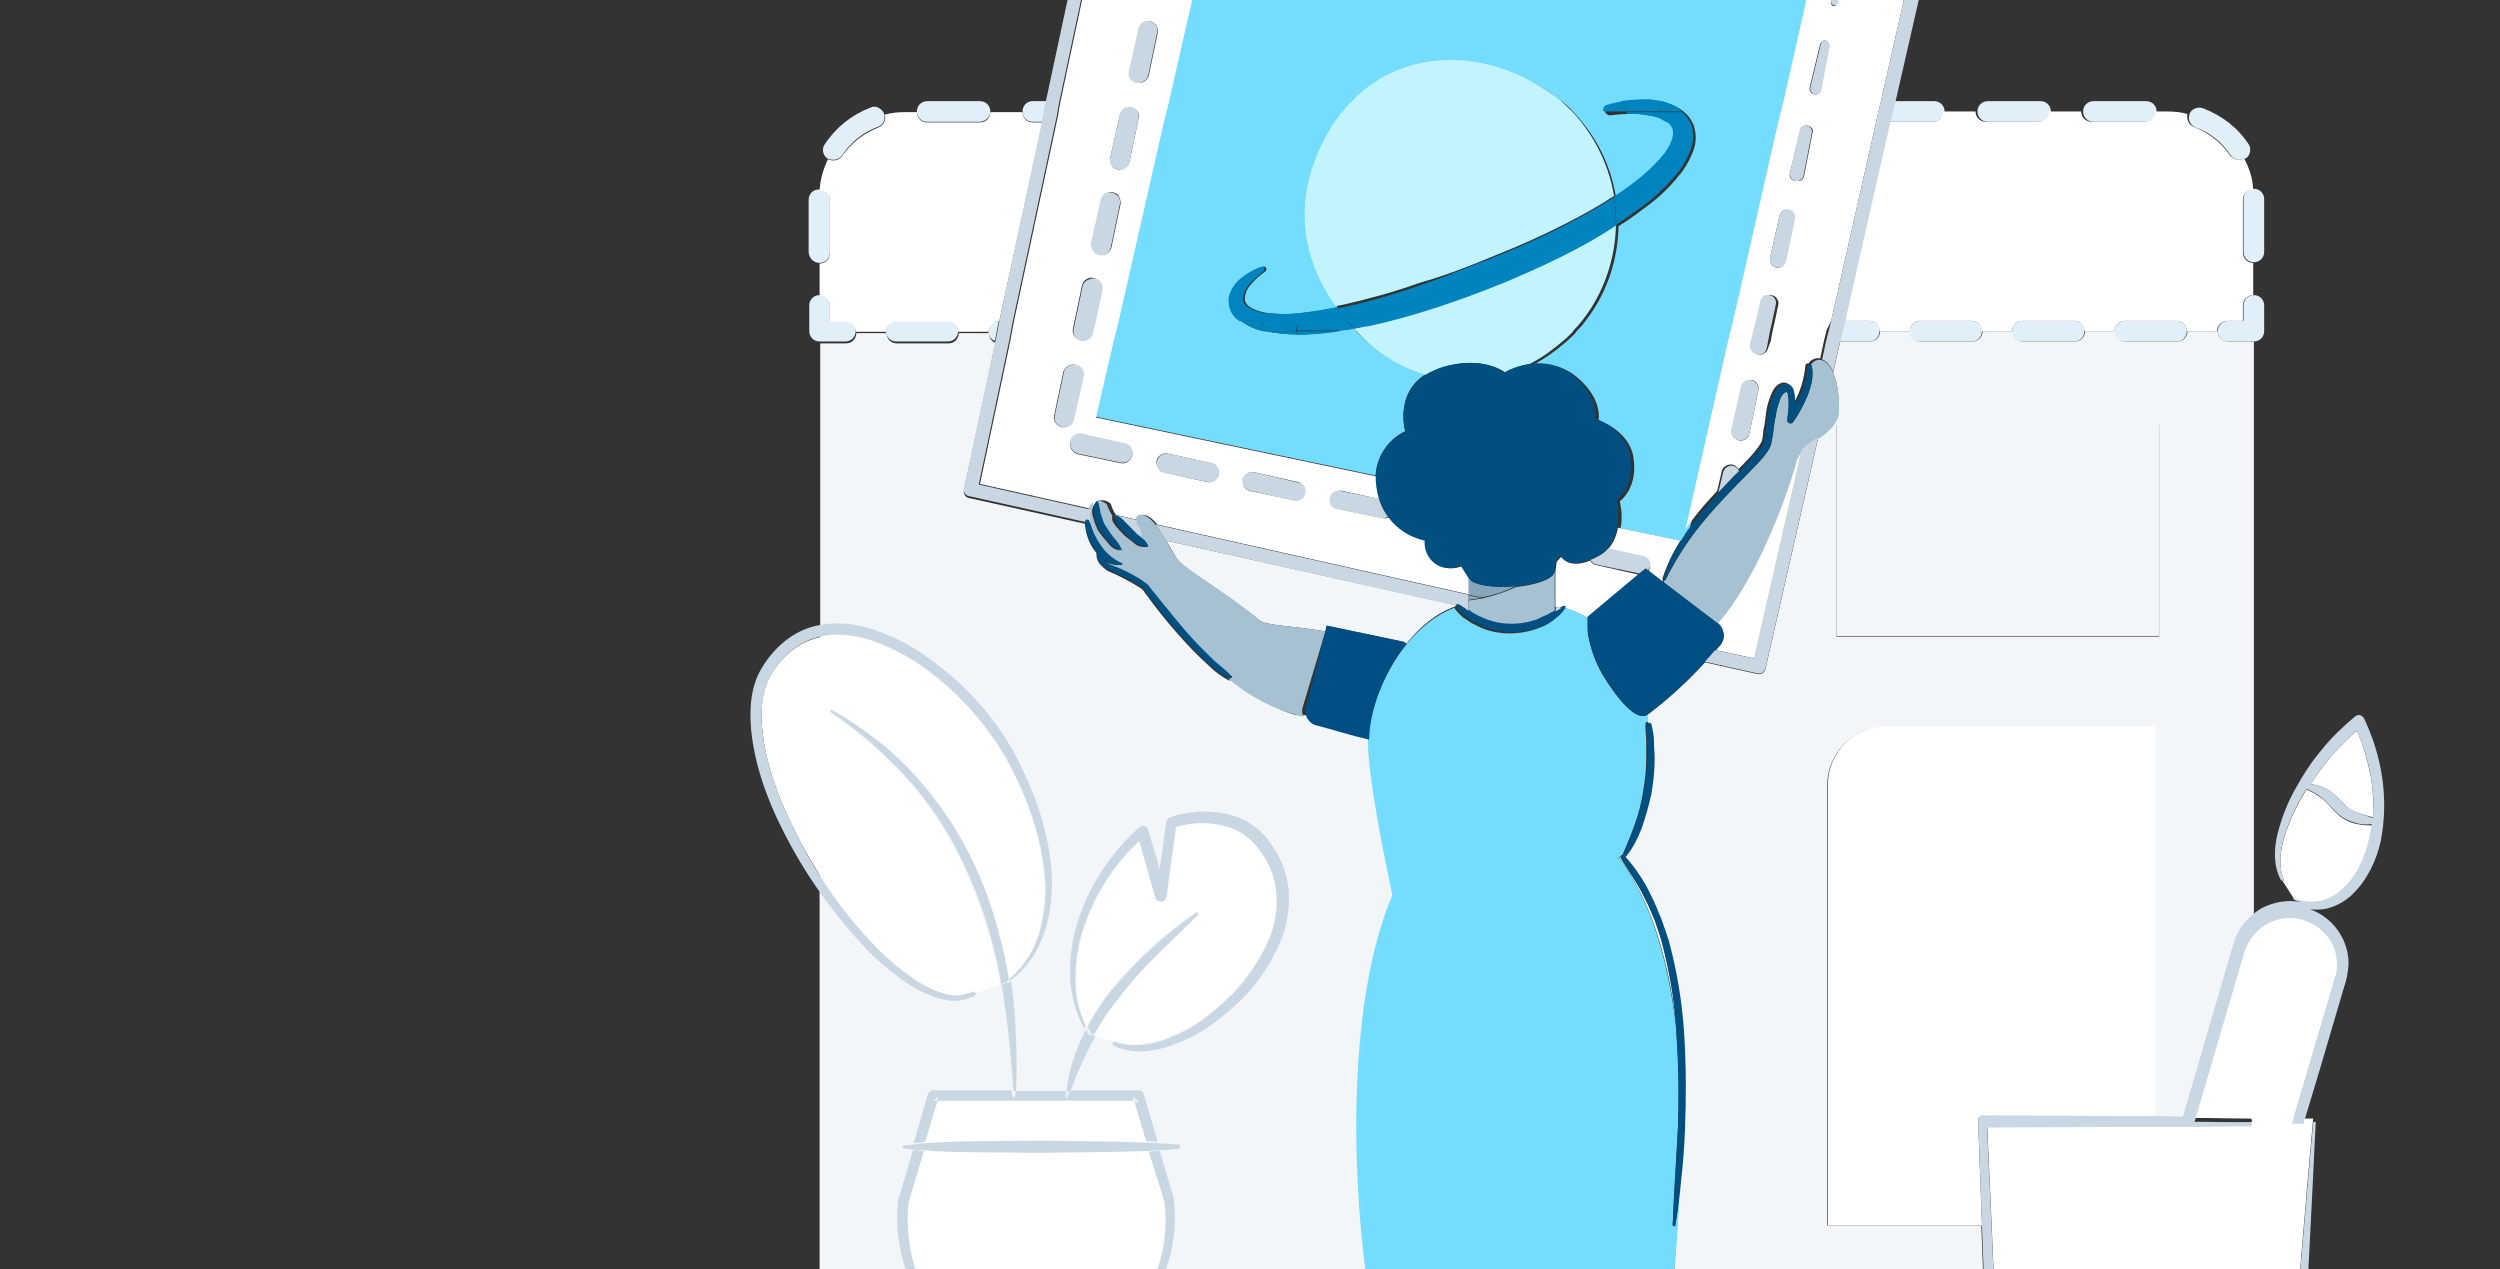 <svg id="Layer_1" xmlns="http://www.w3.org/2000/svg" viewBox="0 0 388 197"><rect x="0" y="0" width="388" height="197" fill="#333333" stroke="none"/><style>.st0{fill:#f3f6f8}.st1{fill:none}.st2{fill:#e1eff9}.st4{fill:#e9eff4}.st5{fill:#74dcfc}.st6{fill:#c2f4ff}.st7{fill:#0084c0}.st8{fill:#fff}.st9{fill:#86a6bd}.st10{fill:#a6c1d1}.st11{fill:#004f81}.st12{fill:#004f84}.st13{fill:#c8d7e2}</style><path class="st0" d="M135.4 111h81.3v87.7h-81.3V111z"/><g id="Page-1_1_"><g id="_x32_-Upload-an-icon_1_"><g id="Upload-icon_1_" transform="translate(53 -42)"><path id="Shape" class="st1" d="M175.5 282.1c-1.6.8-3.2 1.6-4.9 2.1h4.8c0-.7 0-1.5.1-2.1z"/><path id="Shape_1_" class="st1" d="M258.4 280.8c-1.3-1.5-2-3.4-2.2-5.4-.1-1.9-.2-3.6-.2-5.5l-.4-10.8-.2-5.3h-51.7l4.5 21.3c.2-.1.4 0 .5.1 5.2 5.1 9.3 7.6 10.4 9 14.8 0 29.6.1 44.5.1-2.1-.6-3.8-1.9-5.2-3.5z"/><path id="Shape_2_" class="st1" d="M200.8 281.2l.3 3h7.4c-3.5-1.1-6.7-2.4-7.7-3z"/><path id="Shape_3_" class="st1" d="M199.8 280.3c-1.3-1.3-1.5-3.2-.5-5.9-1.7-6.7-4.4-8.9-6.9-20.6h-13c.1.6.2 1.2.3 1.9 1.1 7.2-1.9 13.1-2.7 19.8 1 2.7.8 4.4-.4 5.7 0 .2-.1.5-.1.7-.1.8-.2 1.5-.4 2.3h24.3c-.2-1-.4-2.1-.6-3.1v-.8z"/><path id="Shape_4_" class="st0" d="M292.8 95c-.9 0-1.6-.7-1.6-1.6h-4.7c0 .9-.7 1.6-1.6 1.6h-8c-.9 0-1.6-.7-1.6-1.6h-4.7c0 .9-.7 1.6-1.6 1.6h-8c-.9 0-1.6-.7-1.6-1.6h-4.7c0 .9-.7 1.6-1.6 1.6h-8c-.9 0-1.6-.7-1.6-1.6h-4.7c0 .9-.7 1.6-1.6 1.6h-4.6l-1.1 4.8c.8 2 1 4.2.7 6.3-.2 1.6-1.6 2.7-3 3.8l-8.2 35.9c-.1.3-.2.5-.5.7-.2.1-.5.2-.8.1l-8.1-1.8c-2.7 3-5.7 5.7-9 8.2.1.4.1.8.1 1.1.1 0 .2.1.3.2.3.9.4 1.8.4 2.7s.1 1.8.1 2.7c0 1.8-.2 3.6-.5 5.4-.3 1.8-.8 3.6-1.5 5.3-.6 1.6-1.4 3.2-2.5 4.5 1.7 1.8 3 3.9 4.1 6.1.6 1.1 1 2.3 1.5 3.4.4 1.2.8 2.3 1.2 3.5 1.3 4.8 2.1 9.7 2.4 14.7.3 4.9.3 9.9.1 14.8-.1 2.6-.3 5.2-.6 7.8-.2 4.4-.5 9.1-.9 14.2h-6.3v.2c3 0 6 .1 9 .3.1 0 .1.1.1.2s-.1.2-.1.2c-2.9.2-5.8.3-8.7.3l2.8 13.1h51.7l-.8-21.5h-23.9v-68.4c0-5 4.1-9 9.1-9h41.7v60.7l4.4.1 4-13.7 3.8-13c.5-1.9 1.7-3.6 3.2-4.8V95h-4zm-10.7 45.8H232V108h50.1v32.8z"/><path id="Shape_5_" class="st0" d="M123.9 125.4c.2.2.4.3.6.5-.1-.3-.3-.6-.4-.9l-.8-.2.6.6z"/><path id="Shape_6_" class="st0" d="M128 125.9c.6 1 1.2 2.1 1.7 2.9.9 1.4 8.1 5.6 12.8 9.5.9.8 5.9.9 10.2 1.7l.2-.9 11.9 2.5c.2.1.3.2.5.3 2.1-2.7 4.7-4.8 7.6-5.8v-.2l-44.9-10z"/><path id="Shape_7_" class="st0" d="M192.1 252.3c-.2-1.2-.6-2.3-1.1-3.4-1.2-2.6-2.2-5.4-3-8.2h-7.4c-.1 2.1-.5 4.2-.9 6.3-.5 2.2-.6 4.5-.3 6.7h13c-.1-.4-.2-.9-.3-1.4z"/><path id="Shape_8_" class="st0" d="M163.8 240.7c-2.2 0-4.4.1-6.6-.2-.2 0-.3-.2-.3-.3s.1-.3.3-.3c2.2-.2 4.4-.2 6.6-.2h2.8v-.1h-7.4c-2.3-17-2.7-42.7 4.1-58.8-1.7-7.9-3.8-19-3.8-23.8-3-.7-5.8-1.6-8.1-2.2-.7-.2-1.3-.7-1.6-1.3-4.3-1.1-8.3-3.2-11.7-6-.1.1-.3.1-.4.1-1.1-.6-2.1-1.3-3-2.2-.9-.8-1.8-1.7-2.7-2.6-1.7-1.8-3.3-3.6-4.8-5.5-.8-1-1.5-1.9-2.2-2.9-.2-.2-.4-.5-.5-.7-.2-.2-.4-.4-.6-.5l-1.5-.9c-1.1-.6-2.1-1.1-3.3-1.6-.6-.3-1.1-.8-1.5-1.3-.3-.4-.5-1-.4-1.5-.1-.1-.1-.2-.2-.3-1-1.2-1.5-2.8-1.6-4.3l-18-4c-.6-.1-.9-.7-.8-1.2l4.9-22.9c-.6-.2-1-.8-1-1.5h-4.7c0 .9-.7 1.6-1.6 1.6h-8c-.9 0-1.6-.7-1.6-1.6h-4.7c0 .9-.7 1.6-1.6 1.6h-4v104.1c1.3.3 2.5.7 3.6 1.4 1.2.8 2.3 1.7 3.1 2.9 1.7 2.2 2.8 4.9 3 7.7s-.3 5.5-1.4 8.1c-1.9 4.2-4.7 8-8.3 10.9v23.4H78l-.6-1H89c0-2.7 0-5.1.1-7.3-1.6 1.2-3.5 1.7-5.5 1.3-1.5-.3-2.8-1.1-3.8-2.3-.3-.4-.4-.9-.3-1.5.1-.5.4-.9.9-1.2 1.3-.7 2.8-.9 4.3-.7 2.6.5 3.9 2.6 4.4 3.6.1-2.5.4-5 1.1-7.4-1.7.3-3.4.1-4.9-.8-1.3-.8-2.3-2-2.8-3.4-.2-.5-.1-1 .2-1.5.3-.4.7-.7 1.3-.8 1.5-.2 2.9.1 4.2.8 1.3.8 2.2 2 2.7 3.5.8-2.2 2-4.2 3.5-6-1.7.1-3.4-.4-4.7-1.5-1-.8-1.8-1.9-2.1-3.2-.2-.7 0-1.4.4-1.9s1.1-.8 1.8-.7c1.3.1 2.5.6 3.5 1.4 1.8 1.4 2.2 3.5 2.2 4.7.3-.3.6-.7 1-1l.6-54.7c.1-2.2-.1-4.3-.8-6.4l.1-9.8H147v76.3h-41.8c-.1.6-.6 1.1-1.2 1.3-1.4.4-2.8.4-4.1-.1-.8-.3-1.5-.7-2.1-1.2h-1.3v-1.6c-.2-.4-.4-.7-.5-1.1-1.8 2.1-3.2 4.6-4 7.2 1.4-1.3 3.3-2 5.2-1.9 1.5.2 2.9.9 3.9 2 .4.4.5.9.4 1.5-.1.5-.4 1-.9 1.2-1.2.7-2.6 1-4 .9-2-.2-3.8-1.4-4.9-3.1-.6 2.2-.9 4.5-1 6.8 1.3-1.2 2.9-1.9 4.7-1.9 1.5 0 3 .6 4.1 1.7.4.4.6.9.6 1.4s-.3 1-.8 1.3c-1.2.8-2.5 1.2-4 1.2-1.8 0-3.5-.8-4.7-2.1-.1 2-.1 4.2-.1 6.6h8.9l-.6 1.3h69.1c-.3-4.8-.7-9.4-1.1-13.1l-3 .1z"/><path id="Shape_9_" class="st0" d="M203.8 184.8c-.5-1.1-.9-2.3-1.5-3.3-1-2.2-2.5-4.2-3.7-6.2v-.2h-.3c4.1 5.6 7.4 13.7 8.9 26.2-.3-4.4-1.1-8.7-2.2-13-.4-1.2-.8-2.3-1.2-3.5z"/><path id="Shape_10_" class="st2" d="M78.2 91.8h-2.4v-2.4c0-.9-.7-1.6-1.6-1.6s-1.6.7-1.6 1.6v4c0 .9.7 1.6 1.6 1.6h4c.9 0 1.6-.7 1.6-1.6s-.7-1.6-1.6-1.6z"/><path id="Shape_11_" class="st2" d="M74.2 82.8c.9 0 1.6-.7 1.6-1.6V73c0-.9-.7-1.6-1.6-1.6h-.1c-.9 0-1.6.7-1.6 1.6v8.2c.1.9.8 1.6 1.7 1.6z"/><path id="Shape_12_" class="st2" d="M84.2 59.6c-.2-.4-.5-.7-.9-.9s-.8-.2-1.2 0c-2.9 1.1-5.4 3.1-7.1 5.7-.5.7-.3 1.7.4 2.2h.1c.7.4 1.7.2 2.2-.5 1.3-2 3.3-3.6 5.5-4.4.9-.3 1.3-1.2 1-2.1 0 .1 0 0 0 0z"/><path id="Shape_13_" class="st2" d="M100.7 59.3c0-.9-.7-1.6-1.6-1.6h-8.2c-.9 0-1.6.7-1.6 1.6 0 .9.7 1.6 1.6 1.6H99c.9 0 1.7-.7 1.7-1.6z"/><path id="Shape_14_" class="st2" d="M105.7 59.3c0 .9.7 1.6 1.6 1.6h1.5l.3-1.6v-.2l.3-1.4h-2.2c-.8 0-1.5.7-1.5 1.6z"/><path id="Shape_15_" class="st2" d="M296.8 71.3c-.9 0-1.6.7-1.6 1.6v8.2c0 .9.7 1.6 1.6 1.6s1.6-.7 1.6-1.6v-8.2c0-.9-.7-1.6-1.6-1.6z"/><path id="Shape_16_" class="st2" d="M281.7 59.3c0-.9-.7-1.6-1.6-1.6h-8.2c-.9 0-1.6.7-1.6 1.6 0 .9.7 1.6 1.6 1.6h8.2c.9 0 1.6-.7 1.6-1.6z"/><path id="Shape_17_" class="st2" d="M293.2 66.1c.5.7 1.4.9 2.2.5h.1c.4-.2.6-.6.7-1s0-.9-.2-1.2c-1.7-2.6-4.2-4.5-7.1-5.6-.8-.3-1.8.1-2.1.9v.1c-.3.8.2 1.7 1 2 2.1.7 4.1 2.3 5.4 4.3z"/><path id="Shape_18_" class="st2" d="M248.8 59.3c0-.9-.7-1.6-1.6-1.6H241l-.4 1.6-.4 1.6h6.9c.4 0 .8-.2 1.1-.5.4-.2.6-.6.6-1.1z"/><path id="Shape_19_" class="st2" d="M265.3 59.3c0-.9-.7-1.6-1.6-1.6h-8.2c-.9 0-1.6.7-1.6 1.6 0 .9.7 1.6 1.6 1.6h8.2c.9 0 1.6-.7 1.6-1.6z"/><path id="Shape_20_" class="st2" d="M296.8 87.8c-.9 0-1.6.7-1.6 1.6v2.4h-2.4c-.9 0-1.6.7-1.6 1.6s.7 1.6 1.6 1.6h4c.9 0 1.6-.7 1.6-1.6v-4c0-.9-.7-1.6-1.6-1.6z"/><path id="Shape_21_" class="st2" d="M100.4 93.4c0 .7.4 1.3 1 1.5l.3-1.5.3-1.6h-.1c-.4 0-.8.2-1.1.5-.2.2-.4.7-.4 1.1z"/><path id="Shape_22_" class="st2" d="M268.9 91.8h-8c-.9 0-1.6.7-1.6 1.6s.7 1.6 1.6 1.6h8c.9 0 1.6-.7 1.6-1.6.1-.9-.7-1.6-1.6-1.6z"/><path id="Shape_23_" class="st2" d="M253 91.8h-8c-.9 0-1.6.7-1.6 1.6s.7 1.6 1.6 1.6h8c.9 0 1.6-.7 1.6-1.6.1-.9-.7-1.6-1.6-1.6z"/><path id="Shape_24_" class="st2" d="M237.1 91.8h-3.8l-.4 1.6-.4 1.6h4.6c.9 0 1.6-.7 1.6-1.6.1-.9-.7-1.6-1.6-1.6z"/><path id="Shape_25_" class="st2" d="M94.1 91.8h-8c-.9 0-1.6.7-1.6 1.6s.7 1.6 1.6 1.6h8c.9 0 1.6-.7 1.6-1.6s-.7-1.6-1.6-1.6z"/><path id="Shape_26_" class="st2" d="M284.8 91.8h-8c-.9 0-1.6.7-1.6 1.6s.7 1.6 1.6 1.6h8c.9 0 1.6-.7 1.6-1.6s-.7-1.6-1.6-1.6z"/><path id="Rectangle-path" class="st0" d="M232 107.9h50.1v32.8H232v-32.8z"/><path id="Shape_28_" d="M96.4 230.7v1.6h1.3c-.5-.5-1-1-1.3-1.6z" fill="#44d0a3"/><path id="Shape_29_" class="st4" d="M353 285.3c-19.4-.4-38.8-.6-58.1-.8-1.4.4-2.9.6-4.4.5h-21.8c-1.8.1-3.6-.2-5.2-.8-14.8-.1-29.6-.1-44.5-.1.3.4.4.8.1 1-1.1 1.4-6.2.4-10.8-1.1h-7.4v.2c0 .2-.1.3-.3.3s-.3-.1-.3-.2 0-.2-.1-.3h-24.3c-.1.4-.2.8-.3 1.1 0 .2-.2.3-.3.2-.2 0-.3-.2-.3-.3 0-.4 0-.7.1-1.1h-4.8c-4.9 1.8-11.7 3.6-13.1 1.9-.4-.4 0-1 1-1.9l-55.5.1c-27.8.2-55.6.4-83.4 1.3-.2 0-.3.1-.3.3 0 .2.1.3.3.3 27.8.9 55.6 1.1 83.4 1.3l83.4.2c55.6-.2 111.1-.1 166.7-1.2.4 0 .6-.3.6-.6.2 0-.1-.3-.4-.3z"/><path id="Shape_30_" class="st5" d="M136.3 20.8L128 57.7l-.4 1.6-.4 1.6-7 30.8-.4 1.6-.4 1.6-2.7 11.7 43.8 9.2c.2-3 1.9-5.6 4.6-6.9 0 0-1.7-5.7 3.1-8.8-3.5-1-6.7-2.9-9.4-5.4l-.2-.2c-.4-.4-.9-.8-1.3-1.3l-.3-.3-.9.2-1.1.2c-2.3.4-4.5.6-6.8.6-1.6 0-3.2-.2-4.8-.5h-.4c-1.2-.3-2.3-.8-3.3-1.5l-.1-.1c-.5-.4-1-.9-1.3-1.5-.3-.7-.4-1.4-.3-2.2.3-1.2 1-2.3 2.1-3.1.9-.7 1.8-1.2 2.9-1.6.2-.1.4 0 .5.2s0 .4-.1.5c-.8.6-1.6 1.2-2.2 2-.6.6-1 1.4-1 2.3 0 1.2 1.7 1.9 3.6 2.2 1.9.2 3.9.2 5.9-.1 1.6-.2 3.3-.4 4.9-.8-5.9-8.3-6.5-17.9-.9-27.4.5-.9 1.1-1.7 1.7-2.5.1-.2.2-.3.4-.4.5-.6.9-1.1 1.4-1.6 8.3-8.5 21.3-7.9 30.8-1.1.5.4 1 .8 1.5 1.1.6.5 1.2 1 1.7 1.6.5.5 1 1.1 1.4 1.6 2.7 3.3 4.5 7.3 5.2 11.6 1.1-.7 2.1-1.4 3.1-2.2 1.6-1.2 3-2.5 4.3-4 1.2-1.4 2-3.1 1.7-4.2-.2-.6-.6-1-1.1-1.3-.2-.1-.3-.2-.5-.3-.7-.4-1.5-.6-2.4-.7-1.1-.2-2.2-.3-3.3-.2-.9 0-1.8.1-2.7.2-.4 0-.8-.3-.8-.7s.2-.7.6-.8c.7-.2 1.4-.3 2.1-.5 1.5-.3 3-.4 4.5-.3.8 0 1.6.1 2.4.4.4.1.7.2 1.1.4.6.3 1.2.6 1.7 1.1.5.4.9 1 1.2 1.6 0 .1.1.1.1.2.5 1.3.5 2.8 0 4.1-.4 1.1-1 2.2-1.7 3.2-1.4 1.8-2.9 3.4-4.7 4.8-1.7 1.3-3.4 2.6-5.2 3.7-.1 5.4-1.9 10.6-5.2 14.8-.4.6-.9 1.1-1.4 1.6l-.1.2c-.5.5-1 1-1.5 1.4-1.6 1.4-3.3 2.6-5.2 3.6 2.4-.5 5 .2 6.9 1.8 4.1 3.4 3.4 6.7 3.4 6.7s4.7 1.6 5.4 5.7c.8 4.9-2.1 6.9-2.1 6.9.3 1.4.4 2.8.1 4.2l9.6 2c.4-.6.7-1.1 1.1-1.7l6.6-29.2.4-1.6.4-1.6 6.9-30.8.4-1.6.4-1.6 4-17.7-92-19.4z"/><path id="Shape_31_" class="st6" d="M178.9 81.7c3.8-1.5 7.6-3.2 11.3-5.1 2.5-1.3 4.9-2.6 7.3-4.2-.7-4.2-2.5-8.2-5.2-11.6-.5-.6-.9-1.1-1.4-1.6s-1.1-1-1.7-1.6c-.5-.4-1-.8-1.5-1.1-9.5-6.8-22.5-7.4-30.8 1.1-.5.5-1 1-1.4 1.6-.1.1-.2.3-.4.4-.6.8-1.2 1.6-1.7 2.5-5.7 9.5-5 19.2.9 27.4l1.1-.2c4-.9 8-2 11.9-3.4 3.9-1.1 7.8-2.6 11.6-4.2z"/><path id="Shape_32_" class="st6" d="M180.6 85.7c-6.9 2.8-14.1 5.3-21.5 6.9-.7.1-1.3.3-2 .4l.3.3 1.3 1.3.2.2c2.6 2.5 5.9 4.4 9.4 5.4.8-.5 1.7-.9 2.6-1.2 6.3-1.9 9.7.8 9.7.8 1.2-.6 2.5-1.1 3.8-1.3 1.9-1 3.6-2.2 5.2-3.6.5-.4 1-.9 1.5-1.4l.1-.2c.5-.5 1-1.1 1.4-1.6 3.3-4.2 5.1-9.5 5.2-14.8-5.4 3.6-11.3 6.3-17.2 8.8z"/><path id="Shape_33_" class="st7" d="M199.4 59.3h5c0-.6.4-1.2.9-1.5-.8-.2-1.6-.3-2.4-.4-1.5 0-3 .1-4.5.3.6.4 1 1 1 1.6z"/><path id="Shape_34_" class="st7" d="M148.1 93.4h-4.7c1.6.3 3.2.5 4.8.5 0-.1-.1-.3-.1-.5z"/><path id="Shape_35_" class="st7" d="M202.7 59.9c.8.1 1.6.3 2.4.7-.4-.3-.6-.8-.6-1.2h-5v.3c1-.1 2.1 0 3.2.2z"/><path id="Shape_36_" class="st7" d="M205.5 60.8c.5.3.9.7 1.1 1.3.3 1.1-.5 2.8-1.7 4.2-1.3 1.5-2.7 2.8-4.3 4-1 .8-2.1 1.5-3.1 2.2.2 1.5.4 3 .3 4.4 1.8-1.2 3.5-2.4 5.2-3.7 1.7-1.4 3.3-3 4.7-4.8.7-1 1.3-2 1.7-3.2.5-1.3.5-2.8 0-4.1 0-.1-.1-.1-.1-.2H206c-.1 0-.3 0-.5-.1z"/><path id="Shape_37_" class="st7" d="M143.4 93.4h4.7c0-.9.7-1.6 1.6-1.6h6.2c-.6-.7-1.1-1.4-1.6-2.1-1.6.3-3.2.6-4.9.8-1.9.3-3.9.3-5.9.1-1.8-.2-3.6-1-3.6-2.2.1-.8.4-1.6 1-2.3.7-.7 1.4-1.4 2.2-2 .2-.1.2-.3.1-.5s-.3-.2-.5-.2c-1 .4-2 .9-2.9 1.6-1 .8-1.8 1.8-2.1 3.1-.1.7 0 1.5.3 2.2.3.6.7 1.1 1.3 1.5h2.2c1.2 0 1.9.7 1.9 1.6z"/><path id="Shape_38_" class="st7" d="M195.8 59.1c0 .1 0 .1.1.2h3.5c0-.6-.4-1.2-1-1.5-.7.1-1.4.3-2.1.5-.3.1-.5.5-.5.8z"/><path id="Shape_39_" class="st7" d="M204.4 59.3h3.7c-.5-.5-1.1-.8-1.7-1.1-.3-.1-.7-.3-1.1-.4-.5.3-.9.9-.9 1.5z"/><path id="Shape_40_" class="st7" d="M205 60.6c.2.1.3.2.5.3s.4.1.5.1h3.3c-.3-.6-.7-1.2-1.2-1.6h-3.7c0 .4.3.9.6 1.2z"/><path id="Shape_41_" class="st7" d="M155.1 93.4h-6.9c0 .2 0 .4.1.6 2.2-.1 4.5-.2 6.8-.6z"/><path id="Shape_42_" class="st7" d="M156.2 93.2l.9-.2c-.4-.4-.8-.8-1.1-1.3h-6.2c-.9 0-1.6.7-1.6 1.6h6.9l1.1-.1z"/><path id="Shape_43_" class="st7" d="M143 93.4h.4c0-.4-.2-.8-.5-1.1-.3-.3-.7-.5-1.1-.5h-2.2l.1.1c1 .7 2.1 1.2 3.3 1.5z"/><path id="Shape_44_" class="st7" d="M157.7 91.8c.6 0 1.2.3 1.4.9 7.4-1.6 14.6-4.1 21.5-6.9 5.9-2.5 11.8-5.2 17.2-8.8 0-1.5-.1-3-.3-4.4-2.3 1.5-4.8 2.9-7.3 4.2-3.7 1.9-7.4 3.6-11.3 5.1s-7.7 3.1-11.6 4.4c-3.9 1.4-7.8 2.5-11.9 3.4l-1.1.2c.5.7 1.1 1.4 1.6 2.1l1.8-.2z"/><path id="Shape_45_" class="st7" d="M159.1 92.6c-.3-.5-.8-.9-1.4-.9H156c.4.4.7.8 1.1 1.3.7-.1 1.3-.2 2-.4z"/><path id="Shape_46_" class="st8" d="M233.3 91.8h3.8c.9 0 1.6.7 1.6 1.6h4.7c0-.9.7-1.6 1.6-1.6h8c.9 0 1.6.7 1.6 1.6h4.7c0-.9.7-1.6 1.6-1.6h8c.9 0 1.6.7 1.6 1.6h4.7c0-.9.7-1.6 1.6-1.6h8c.9 0 1.6.7 1.6 1.6h4.7c0-.9.7-1.6 1.6-1.6h2.4v-2.4c0-.9.7-1.6 1.6-1.6v-5c-.9 0-1.6-.7-1.6-1.6V73c0-.9.7-1.6 1.6-1.6-.1-1.7-.6-3.3-1.4-4.8-.7.4-1.7.2-2.2-.5-1.4-2-3.3-3.5-5.6-4.4-.8-.3-1.2-1.2-1-2-1-.3-2.1-.4-3.2-.4h-1.8c0 .9-.7 1.6-1.6 1.6h-8.3c-.9 0-1.6-.7-1.6-1.6h-5c0 .9-.7 1.6-1.6 1.6h-8.2c-.9 0-1.6-.7-1.6-1.6h-5c0 .9-.7 1.6-1.6 1.6h-6.9l-6.8 30.9z"/><path id="Shape_47_" class="st8" d="M102.1 91.8l6.7-30.8h-1.5c-.9 0-1.6-.7-1.6-1.6h-5c0 .9-.7 1.6-1.6 1.6h-8.2c-.9 0-1.6-.7-1.6-1.6h-1.8c-1.1 0-2.2.1-3.2.4.3.8-.2 1.7-1 2-2.3.9-4.2 2.4-5.6 4.4-.5.7-1.4.9-2.2.5-.7 1.5-1.2 3.1-1.3 4.8.9 0 1.6.7 1.6 1.6v8.2c0 .9-.7 1.6-1.6 1.6v5c.9 0 1.6.7 1.6 1.6v2.4h2.4c.9 0 1.6.7 1.6 1.6h4.7c0-.9.7-1.6 1.6-1.6h8c.9 0 1.6.7 1.6 1.6h4.7c.1-1 .8-1.7 1.7-1.7z"/><path id="Shape_48_" class="st8" d="M281.5 215.4v-60.7h-41.7c-5 0-9.1 4-9.1 9v68.5h23.9l-.6-16.3c0-.4.3-.7.7-.7l20.7.1c2.1.1 4.1.1 6.1.1z"/><path id="Shape_49_" class="st8" d="M101.7 228.1c-1.6-.5-3.3-.4-4.8.2-.2.2-.3.4-.5.5l-.6.6c.1.4.3.8.5 1.1.3.6.8 1.1 1.3 1.6.6.6 1.3 1 2.1 1.2 1.3.4 2.8.5 4.1.1.6-.2 1.1-.7 1.2-1.3.1-.4 0-.8-.2-1.2-.5-1.2-1.7-2.3-3.1-2.8z"/><path id="Shape_50_" class="st8" d="M88.2 231.5c-1.3-.7-2.8-1-4.2-.8-.5.1-1 .4-1.3.8s-.3 1-.2 1.5c.5 1.4 1.5 2.6 2.8 3.4 1.5.9 3.2 1.1 4.9.8.2-.7.4-1.5.7-2.2-.4-1.4-1.4-2.7-2.7-3.5z"/><path id="Shape_51_" class="st8" d="M93.3 223.1c-1-.8-2.2-1.3-3.5-1.4-.7-.1-1.4.2-1.8.7s-.6 1.2-.4 1.9c.3 1.3 1.1 2.4 2.1 3.2 1.3 1.1 3 1.6 4.8 1.5.3-.4.7-.8 1-1.2-.1-1.2-.5-3.3-2.2-4.7z"/><path id="Shape_52_" class="st8" d="M194.7 129.7c-.4-.1-.7-.3-.9-.7-3.4 1.4-4.5-.6-4.5-.6l-.7.8c0 .2-.1.7-.2 1.5v5.5c.3.1.6.1.8.2l.2-.1.1-.1h.1l.1.1c1.3.4 2.5.9 3.7 1.6l8-6.7-6.7-1.5z"/><path id="Shape_53_" class="st8" d="M198.1 123.9c-.2 1.2-.7 2.4-1.5 3.3l5.4 1.2c.5.1.9.4 1 .9.2.5.1 1-.2 1.4l2.2 1.6c0-.1.1-.2.1-.3-.1 0-.1-.1-.1-.2.7-2.1 1.6-4 2.8-5.9l-9.7-2z"/><path id="Shape_54_" class="st8" d="M213.4 138.6l.2.1c.5.4.8 1 .9 1.6s-.1 1.3-.5 1.8l-.7.8 6 1.3 7.4-32.4c-.4.4-.7.9-.9 1.4-.5 1.8-5.2 17.1-12.4 25.4z"/><path id="Shape_55_" class="st8" d="M231.2 91.8l7-31 .3-1.4.4-1.6 6.7-29.6c-17.9-4-35.7-8-53.6-12.2l-20.8-4.8L123.4.8c-3.6 19-7.8 37.9-11.8 56.9l-.3 1.6v.2l-.3 1.4-6.6 30.8-.3 1.6-.3 1.6-4.7 22.2 17.4 3.9c.1-.3.2-.6.4-.8.1-.2.3-.3.5-.4 0 0 0-.1.1-.1 0-.1.1-.1.2 0 .9-.3 1.7.5 1.7.5.2.6.4 1.2.8 1.7l3.4.8c0-.5.2-.8.7-.8.8 0 1.6.6 2.3 1.5l48.6 10.9v-2.6c-.5-.8-.9-1.4-1.2-1.9-1.2.6-2.7.5-3.8-.2s-1.8-2-1.8-3.3v-.4c-2.3-.5-4.3-1.8-5.7-3.7-.3.2-.8.3-1.2.2l-6.7-1.4c-.8-.2-1.3-1-1.1-1.7.2-.8.9-1.3 1.7-1.1l5.9 1.3c-.3-1.1-.5-2.3-.4-3.5l-43.8-9.2 2.7-11.7.4-1.6.4-1.6 7-30.8.4-1.6.4-1.6 8.4-36.9 91 19-4 17.7-.4 1.6-.4 1.6-7 30.8-.4 1.6-.4 1.6-6.6 29.2c.4-.5.8-1.1 1.2-1.6 1.1-1.5 2.4-2.9 3.7-4.3l.7-3c.1-.6.6-1 1.2-1.1.6-.1 1.1.2 1.4.7l.1-.1c1.2-1.2 2.5-2.5 3.3-3.8.4-.5.4-1.5.5-2.3.2-.8.3-1.7.4-2.6.1-.9.4-1.8.7-2.6.2-.5.4-.9.7-1.3.2-.2.4-.4.6-.5.3-.2.7-.3 1-.2.4.1.7.3.9.7.1.2.2.5.2.8.1.5.1.9.1 1.4v.4c1.1-1.8 1.7-3.9 1.9-6 0-.2.2-.3.4-.3h.1c.3-.6 1.1-.9 1.8-.8l.6-2.8.4-1.6.7-1.4zM140 116.4c.1-.4.3-.7.6-.9.3-.2.7-.3 1.1-.2l6.7 1.5c.8.2 1.3 1 1.1 1.7-.2.8-1 1.3-1.8 1.1l-6.7-1.4c-.4-.1-.7-.3-.9-.6-.2-.4-.2-.8-.1-1.2zm-13.5-2.9c.2-.8 1-1.3 1.8-1.1l6.7 1.5c.8.2 1.3 1 1.1 1.8s-1 1.3-1.8 1.1l-6.7-1.5c-.7-.2-1.2-1-1.1-1.8zm-4.2-60.4l1.5-6.7c.2-.8 1-1.2 1.7-1.1.8.2 1.3.9 1.2 1.7l-1.4 6.7c-.1.5-.5.9-1 1.1-.5.2-1.1 0-1.5-.3-.5-.3-.6-.8-.5-1.4zm-10.5 55.2c-.4-.1-.7-.3-1-.7-.2-.3-.3-.7-.2-1.1l1.4-6.7c.2-.8 1-1.3 1.8-1.2.8.2 1.3 1 1.2 1.8l-1.5 6.7c-.1.8-.9 1.3-1.7 1.2zm9.8 2.6c.8.2 1.3 1 1.1 1.8s-.9 1.3-1.7 1.2l-6.7-1.4c-.8-.2-1.3-1-1.2-1.8.2-.8 1-1.3 1.8-1.1l6.7 1.3zm-5.1-17.2c-.2.8-1 1.3-1.8 1.1s-1.3-.9-1.2-1.7l1.4-6.7c.1-.6.5-1 1-1.2s1.1-.1 1.5.3.6 1 .4 1.5l-1.1 5.1-.3 1.2.1.4zm4.4-20l-1.4 6.7c-.2.8-1 1.3-1.8 1.1-.8-.2-1.3-.9-1.2-1.8L118 73c.1-.5.5-1 1-1.1.5-.2 1.1 0 1.5.3.3.5.5 1 .4 1.5zm2.8-13.3l-.1.5-1.3 6.2c-.2.8-1 1.3-1.8 1.2s-1.3-1-1.2-1.8l1.5-6.6c.2-.7.8-1.2 1.5-1.2.5 0 1 .3 1.3.7.2.3.2.7.1 1zm5.8-26.7l-1.4 6.7c-.2.8-1 1.3-1.8 1.1s-1.3-.9-1.1-1.7l1.5-6.7c.2-.8 1-1.3 1.7-1.1.8.2 1.3 1 1.1 1.7zm2.9-13.3l-1.4 6.7c-.2.8-.9 1.2-1.7 1.1-.8-.2-1.3-.9-1.1-1.7l1.5-6.7c.2-.8.9-1.2 1.7-1.1.7.2 1.2.9 1 1.7zm8.4-4.9c-.2.8-.9 1.3-1.7 1.1l-6.7-1.4c-.6 0-1.1-.4-1.2-.9-.2-.5-.1-1.1.3-1.5.4-.4 1-.5 1.5-.3l6.7 1.5c.4.1.7.3.9.6.2.2.2.5.2.9zm13.3 2.9c-.1.4-.3.7-.6.9-.3.2-.7.3-1.1.2l-6.7-1.4c-.7-.2-1.2-.9-1-1.7.2-.7.9-1.2 1.6-1.1l6.7 1.4c.4.1.7.3.9.6.3.3.3.7.2 1.1zm13.4 2.9c-.1.4-.3.7-.6.9-.3.2-.7.3-1.1.2l-6.7-1.4c-.5-.1-.9-.5-1-.9-.2-.5 0-1 .3-1.4s.9-.5 1.3-.4l6.7 1.5c.4.1.7.3.9.6s.3.5.2.9zm58.1 48.8c-.6-.1-1-.7-.8-1.3l1.6-6.6c.1-.5.6-.8 1.2-.7.5.1.9.6.7 1.1l-1.3 6.7c-.1.3-.2.5-.5.7-.3.1-.6.1-.9.1zm5.3-21l-1.3 6.7c0 .4-.2.7-.5.8s-.7.1-1-.2-.3-.6-.2-1l1.6-6.6c.1-.3.5-.6.8-.5.4.1.6.5.6.8zm.3-6.8l.4-1.9c.1-.2.3-.4.5-.3.2.1.4.3.3.5l-.3 1.9c0 .2-.2.3-.3.4-.2.1-.4 0-.5-.1-.1-.2-.2-.4-.1-.5zm-50.3-18.1c-.1.4-.3.7-.6.9-.3.2-.7.3-1 .2l-6.7-1.4c-.8-.2-1.2-.9-1.1-1.7s.9-1.2 1.7-1.1l6.7 1.5c.7.1 1.2.8 1 1.6zm13.4 2.9c-.1.4-.3.7-.6.9-.3.2-.7.3-1 .2l-6.7-1.4c-.7-.2-1.2-.9-1.1-1.6.2-.7.9-1.2 1.6-1.1l6.7 1.5c.8 0 1.3.7 1.1 1.5zm13.4 2.9c-.1.3-.3.6-.6.8s-.7.3-1 .2l-6.7-1.4c-.5-.1-.9-.4-1.1-.9s-.1-1 .3-1.4c.3-.4.9-.5 1.3-.4l6.7 1.5c.4.1.7.3.9.6.2.2.3.6.2 1zm13.2 2.8c-.1.6-.8 1-1.4.9l-6.7-1.4c-.5-.1-.9-.4-1-.8-.2-.5-.1-1 .3-1.3.3-.4.8-.5 1.3-.4l6.7 1.5c.3.1.6.3.8.5.1.4.1.7 0 1zm5.3 2.3c-.6-.1-.9-.7-.8-1.3.1-.6.6-.9 1.2-.9h.1l6.7 1.6c.4.2.7.6.6 1s-.5.7-1 .7l-6.8-1.1zm-4.5 47l1.5-6.7c.2-.6.8-1 1.4-.8.6.1 1 .7.9 1.3l-1.4 6.7c-.2.6-.8 1.1-1.5.9-.5-.1-1-.7-.9-1.4zm-1.8 20.5l-1.4 6.7c-.1.5-.5.9-.9 1-.5.2-1 0-1.4-.3s-.5-.8-.4-1.3l1.5-6.7c.2-.7.9-1.1 1.6-1s1.2.9 1 1.6zm1.5-6.6c-.1.5-.4.8-.9 1-.5.1-.9 0-1.3-.3s-.5-.8-.4-1.3l.1-.4.4-1.6.4-1.6.7-3.1c.1-.4.4-.8.9-.9.4-.1.9 0 1.3.3.3.3.5.8.4 1.2l-.6 2.8-.3 1.3-.3 1.6-.4 1z"/><path id="Shape_56_" class="st8" d="M304.8 184.3c-1.9-.7-4-.5-5.8.4-.8.4-1.6 1-2.2 1.8-.7.8-1.2 1.8-1.5 2.8l-3.8 12.9-3.9 13.3c2.9 0 5.7.1 8.6.1.2 0 .3.1.3.3s-.1.3-.3.3c-3 0-5.9.1-8.9.1h-11.9l-20 .1.7 15.6.9 21.5.2 5.3.4 10.8c.1 1.8.1 3.7.2 5.3.2 1.6.8 3.2 1.9 4.5s2.4 2.3 4 2.9 3.3.9 5 .8h21.8c3.5.2 6.9-1.1 9-3.7 1-1.3 1.7-2.9 1.8-4.5l.4-5.4.8-10.8c1-14.4 2.2-28.7 3.5-43.1h-3l2.6-8.8 3.8-12.9c.4-1 .5-2 .6-3 0-1-.2-2-.6-2.9-1.1-1.6-2.6-3-4.6-3.7zM264 269.8c0 .1-.1.2-.2.2s-.2-.1-.2-.2c-.7-2.3-.8-4.7-.9-7-.2-2.4-.3-4.7-.4-7 0-.6 0-1.3-.1-1.9-.1-1.7-.1-3.4-.1-5.1 0-2.3-.2-4.7.4-7.1 0-.1.1-.2.2-.2s.2.1.2.2c.7 2.3.8 4.7.9 7 .1 1.7.2 3.4.3 5.2 0 .6.1 1.2.1 1.9.1 2.3.2 4.7.2 7s.2 4.6-.4 7z"/><path id="Shape_57_" class="st8" d="M315 162.8c-.5-2.6-1.2-5.1-2.2-7.4-2.8 2.4-5.2 5.2-7.2 8.3.9.1 1.8.4 2.5.8 1.1.6 2 1.6 2.7 2.3l.1.1c.7.7 1.5 1.1 2.5 1.4.6.2 1.2.4 1.8.5h.2c0-1.9-.1-4-.4-6z"/><path id="Shape_58_" class="st8" d="M312.9 169.9c-1.3-.2-2.5-.9-3.4-1.8-.9-.9-1.5-1.8-2.3-2.3-.7-.5-1.4-.9-2.2-1.3-.2.3-.3.5-.5.8-1.2 2-2.2 4.2-2.9 6.4-.7 2.2-1 4.6-.2 6.8 0 .1 0 .2-.1.3l1.8 2.8h.1c1.4.5 2.9.6 4.4.3 1.4-.4 2.7-1.2 3.6-2.3 2-2.1 3.1-5 3.7-7.8.1-.5.2-1.1.3-1.7-.8 0-1.5 0-2.3-.2z"/><path id="Shape_59_" class="st9" d="M174.9 131.7v2.6l2 .4c1.9-.3 3.7-.9 5.4-1.8-3.2.4-6.7 0-7.4-1.2z"/><path id="Shape_60_" class="st9" d="M174.9 135.1s.8-.1 2-.3l-2-.4v.7z"/><path id="Shape_61_" class="st10" d="M152.7 140c-4.3-.8-9.3-.9-10.2-1.7-4.6-4-11.9-8.2-12.8-9.5-.5-.8-1.1-1.8-1.7-2.9-.2-.4-.5-.8-.8-1.2-.3-.4-.6-.9-.9-1.3-.7-.9-1.5-1.5-2.3-1.5-.5 0-.7.3-.7.8 0 .4.1.8.2 1.1.1.4.3.8.4 1.2.1.3.3.6.4.9.2.2.4.5.5.8v.1s0 .1-.1.1h-.1c-.6 0-1.2-.2-1.7-.7-.5-.4-.9-.7-1.4-1.1-.2-.2-.4-.5-.7-.7-.2-.3-.3-.4-.5-.6s-.4-.5-.5-.7c-.2-.3-.2-.6-.2-.9 0-.1 0-.1.1-.1l-.1-.1c-.3-.5-.6-1.1-.8-1.7 0 0-.8-.8-1.7-.5.2.6.3 1.2.4 1.8 0 .1 0 .2.1.3l.3.9c.1.3.3.6.5 1 0 .1.1.2.2.3.3.5.6 1 1 1.4.5.5.9 1.1 1.2 1.8v.1s-.1.1-.1 0c-.9-.1-1.4-.7-1.9-1.3-.5-.6-1-1.2-1.4-1.8-.1-.2-.2-.4-.3-.7-.2-.4-.3-.8-.4-1.2 0-.1-.1-.2-.1-.3-.1-.3-.1-.5-.1-.8 0-.5.1-1 .3-1.4-.2.1-.4.3-.5.4-.2.3-.3.5-.4.8s-.1.7-.2 1v1.1c.3 1.3.9 2.5 1.7 3.5.8 1.1 1.9 2 3.2 2.7.1 0 .1.1.1.2s-.1.1-.2.1c-.8 0-1.6-.3-2.3-.7-.2-.1-.4-.3-.6-.4.4.5.9.8 1.4 1.1 1.1.4 2.3.9 3.3 1.5.6.3 1.1.6 1.6 1 .3.2.5.4.8.6.2.2.4.5.6.8.7 1 1.5 1.9 2.3 2.8 1.6 1.9 3.1 3.7 4.7 5.5.8.9 1.7 1.8 2.6 2.6.9.8 1.8 1.5 2.7 2.4.1.1.1.3 0 .4 3.4 2.9 7.4 4.9 11.7 6-.2-.5-.3-1.1-.1-1.6l3.5-11.7z"/><path id="Shape_62_" class="st10" d="M231.5 99.8c-.2-.5-.5-.9-.8-1.3-.2-.2-.3-.3-.5-.4-.1-.1-.3-.1-.4-.2-.7-.2-1.4.1-1.8.8.1 0 .2.1.2.2.3 1.6-.1 3.1-.7 4.6-.6 1.4-1.3 2.8-2.2 4-.1.2-.4.3-.6.2-.2-.1-.4-.3-.3-.6.1-.8.2-1.7.2-2.5 0-.4 0-.8-.1-1.2 0-.2-.1-.4-.2-.6-.2.1-.4.2-.6.4-.2.3-.4.6-.5 1-.3.8-.5 1.6-.6 2.4-.2.8-.3 1.7-.4 2.5l-.2 1.3c-.1.5-.2 1-.5 1.4-1 1.6-2.3 2.7-3.5 4l-.9.9c-1.3 1.3-2.5 2.6-3.7 3.9-.8.9-1.6 1.8-2.4 2.8-2.2 2.7-4 5.6-5.5 8.6 0 .1-.1.1-.2.1 0 .1-.1.2-.1.3l8.4 6.4c7.2-8.3 11.9-23.6 12.3-25.4.2-.5.5-1 .9-1.4s.9-.8 1.3-1.1c.4-.3.9-.6 1.3-.9 1.4-1 2.8-2.2 3-3.8.1-2.3-.1-4.4-.9-6.4z"/><path id="Shape_63_" class="st10" d="M187.8 137.2c.2-.1.4-.2.5-.3v-6.2c-.2 1.2-3 2.1-6 2.4-1.7.8-3.5 1.4-5.4 1.8-1.2.2-2 .3-2 .3v1.8c.1.1.2.2.3.2.6.4 1.3.8 1.9 1 1.4.6 2.8.9 4.3.9 1 0 2.1-.1 3.1-.4.4-.1.8-.2 1.2-.4l.6-.3c.5-.3 1-.5 1.5-.8z"/><path id="Shape_64_" class="st10" d="M200.9 240.7h-13c.8 2.8 1.8 5.5 3 8.2.5 1.1.9 2.2 1.1 3.4l.3 1.5c2.5 11.7 5.2 13.9 6.9 20.6 0 0 3.6 2.7 6.1 2.5 1.1-.1 2.5-.7 2.5-1.3 0-.2.1-.4.3-.5l-4.5-21.3-2.7-13.1z"/><path id="Shape_65_" class="st10" d="M180.6 240.7h-13.8c.3 3.7.7 8.3 1.1 13.1.6 8.2 1.1 16.8 1 22.2.1.1.2.2.2.3 0 .6 1.4 1.2 2.5 1.3 2.5.2 5.6-2.2 5.6-2.2.7-6.8 3.8-12.6 2.7-19.8-.1-.7-.2-1.3-.3-1.9-.3-2.2-.2-4.5.3-6.7.2-2 .5-4.1.7-6.3z"/><path id="Shape_66_" class="st5" d="M207 232.2c0 .1-.1.1-.2.1s-.2-.1-.2-.2c.2-4.9.5-9.8.8-14.7.2-4.9.2-9.8-.2-14.7 0-.5-.1-1-.1-1.5-1.5-12.5-4.8-20.7-8.9-26.2h.3c0-.2.1-.3.3-.3 1.4-3.2 2.7-6.4 3.2-9.8.3-1.7.5-3.5.5-5.3V157c0-.8-.2-1.8-.1-2.7 0-.2.2-.3.4-.3 0-.4-.1-.8-.1-1.1-1.7 1.2-4.7-2.4-7-6.2-1.1-1.9-1.8-3.9-2.2-6-.1-.4-.1-.7-.1-1.1v-1.7c-1.1-.7-2.4-1.3-3.7-1.6 0 .1-.1.2-.1.3-.2.4-.4.7-.8 1-.2.2-.4.3-.6.5l-.1.1c-.1.1-.3.2-.4.3l-.6.4-.8.4-.3.1c-1.5.6-3.1.9-4.7.9s-3.2-.3-4.7-1c-.6-.3-1.3-.6-1.8-1l-.3-.2c-.7-.4-1.2-1-1.7-1.6v-.2c-2.8 1-5.4 3.1-7.6 5.8-3.6 4.5-5.9 10.6-5.9 15 0 4.8 2.1 15.9 3.8 23.8-6.8 16.1-6.4 41.8-4.1 58.8h47.8c.5-5.1.8-9.8.9-14.2 0 2-.3 4.4-.7 6.7z"/><path id="Shape_67_" class="st11" d="M228.2 98.8c0-.1-.1-.2-.2-.2h-.1c-.2 0-.4.1-.4.3-.1 2.1-.8 4.2-1.9 6v-.4c0-.5 0-.9-.1-1.4 0-.3-.1-.5-.2-.8-.2-.4-.5-.6-.9-.7-.3-.1-.7 0-1 .2-.2.1-.5.3-.6.5-.3.4-.6.8-.7 1.3-.3.8-.6 1.7-.7 2.6-.2.9-.3 1.7-.4 2.6-.1.8-.2 1.8-.5 2.3-.9 1.3-2.2 2.5-3.3 3.8l-.1.1c-1.1 1.1-2.2 2.2-3.2 3.3-1.3 1.4-2.5 2.8-3.7 4.3-.4.5-.8 1.1-1.2 1.6s-.7 1.1-1.1 1.7c-1.2 1.8-2.1 3.8-2.7 5.9 0 .1 0 .2.1.2s.2 0 .2-.1c1.5-3.1 3.4-6 5.5-8.6.8-1 1.6-1.9 2.4-2.8 1.2-1.3 2.4-2.6 3.7-3.9l.9-.9c1.2-1.3 2.5-2.4 3.5-4 .3-.4.4-.9.5-1.4l.2-1.3c.1-.9.2-1.7.4-2.5.1-.8.3-1.6.6-2.4.1-.3.3-.7.5-1 .1-.2.4-.3.6-.4.1.2.2.4.2.6.1.4.1.8.1 1.2 0 .8-.1 1.7-.2 2.5 0 .2.1.5.3.6s.5 0 .6-.2c.9-1.2 1.6-2.6 2.2-4 .6-1.5 1-3 .7-4.6z"/><path id="Shape_68_" class="st11" d="M162.4 122.2c1.4 1.9 3.4 3.2 5.7 3.7v.4c0 1.3.7 2.6 1.8 3.3s2.6.8 3.8.2c.3.5.7 1.1 1.2 1.9.7 1.2 4.2 1.6 7.4 1.3 3-.3 5.9-1.1 6-2.4.1-.8.1-1.2.2-1.5l.7-.8s1.1 2 4.5.6c.5-.2.9-.4 1.3-.6.6-.3 1.1-.7 1.5-1.2.8-.9 1.3-2.1 1.5-3.3.2-1.4.2-2.8-.1-4.2 0 0 2.9-1.9 2.1-6.9-.7-4.2-5.4-5.7-5.4-5.7s.7-3.2-3.4-6.7c-1.9-1.6-4.4-2.2-6.9-1.8-1.3.2-2.6.6-3.8 1.3 0 0-3.4-2.7-9.7-.8-.9.3-1.8.7-2.6 1.2-4.8 3.1-3.1 8.8-3.1 8.8-2.7 1.3-4.5 3.9-4.6 6.9 0 2.3.6 4.5 1.9 6.3z"/><path id="Shape_69_" class="st11" d="M189.7 136l-.2.1-.2.1c-.2.1-.3.2-.5.3l-.4.2c-.1.1-.4.2-.5.3h-.1c-.4.3-.9.5-1.4.7l-.6.3c-.4.2-.8.3-1.2.4-1 .3-2 .4-3.1.4-1.5 0-2.9-.3-4.3-.9-.7-.3-1.3-.6-1.9-1-.1-.1-.2-.2-.3-.2-.3-.2-.5-.4-.8-.6-.1-.1-.2-.2-.3-.2-.1-.1-.3-.2-.4-.2-.1-.1-.2-.1-.3 0-.2.1-.2.3-.1.5v.1c.4.6 1 1.2 1.7 1.6l.3.2c.6.4 1.2.7 1.8 1 1.5.7 3.1 1 4.7 1s3.2-.3 4.7-.9l.3-.1.8-.4.6-.4c.1-.1.3-.2.4-.3l.1-.1c.2-.2.4-.3.6-.5.3-.3.6-.6.8-1 0-.1.1-.2.1-.3-.4-.2-.2-.1-.3-.1z"/><path id="Shape_70_" class="st11" d="M202.1 164.9c-.5 3.4-1.9 6.6-3.2 9.8-.2 0-.3.2-.3.3v.2c1.3 2.1 2.7 4 3.7 6.2.6 1.1 1 2.2 1.5 3.3.4 1.1.8 2.3 1.1 3.5 1.1 4.2 1.9 8.6 2.2 13 0 .5.1 1 .1 1.5.3 4.9.4 9.8.2 14.7s-.6 9.8-.8 14.7c0 .1.1.2.2.2s.2 0 .2-.1c.4-2.3.7-4.6.9-6.9.3-2.6.5-5.2.6-7.8.2-4.9.2-9.9-.1-14.8-.3-5-1.1-9.9-2.4-14.7-.4-1.2-.8-2.4-1.2-3.5-.5-1.1-.9-2.3-1.5-3.4-1-2.2-2.4-4.3-4-6.1 1.1-1.3 1.9-2.9 2.5-4.5.6-1.7 1.1-3.5 1.5-5.3.3-1.8.5-3.6.5-5.4 0-.9-.1-1.8-.1-2.7s-.2-1.8-.4-2.7c0-.1-.1-.2-.3-.2s-.3.1-.4.3c-.2.9.1 1.8.1 2.7s.1 1.8 0 2.6c-.1 1.6-.3 3.3-.6 5.1z"/><path id="Shape_71_" class="st11" d="M138.1 146.9c-.8-.9-1.8-1.6-2.7-2.4l-2.6-2.6c-1.7-1.8-3.2-3.6-4.7-5.5-.8-.9-1.5-1.9-2.3-2.8-.2-.3-.4-.5-.6-.8-.2-.2-.5-.4-.8-.6-.5-.4-1.1-.7-1.6-1-1.1-.6-2.2-1.1-3.3-1.5-.5-.2-1-.6-1.4-1.1.2.2.4.3.6.4.7.5 1.4.7 2.3.7.1 0 .1 0 .2-.1 0-.1 0-.2-.1-.2-1.3-.6-2.4-1.5-3.2-2.7-.8-1.1-1.3-2.2-1.7-3.5 0-.1 0-.2-.1-.3 0-.2-.2-.3-.4-.3s-.3.2-.3.4c.1 1.6.6 3.1 1.6 4.3.1.1.1.2.2.3 0 .5.1 1.1.4 1.5.4.6.9 1 1.5 1.3 1.1.6 2.2 1.1 3.3 1.6l1.5.9c.2.2.4.3.6.5.1.1.3.4.5.7.7 1 1.5 1.9 2.2 2.9 1.5 1.9 3.1 3.7 4.8 5.5.9.9 1.7 1.8 2.7 2.6.9.9 1.9 1.6 3 2.2.1.1.3 0 .4-.1.2 0 .2-.2 0-.3z"/><path id="Shape_72_" class="st11" d="M117 122.4c.1.4.2.8.4 1.2.1.2.2.5.3.7.4.6.9 1.3 1.4 1.8s1 1.1 1.9 1.3h.1v-.1c-.3-.7-.7-1.3-1.2-1.8-.4-.5-.7-.9-1-1.4-.1-.1-.1-.2-.2-.3-.2-.3-.4-.6-.5-1l-.3-.9c0-.1 0-.2-.1-.3-.1-.6-.2-1.2-.4-1.8h-.2l-.1.1c-.3.4-.4.9-.3 1.4 0 .3 0 .5.1.8.1 0 .1.1.1.3z"/><path id="Shape_73_" class="st11" d="M120.7 123.8c.2.2.3.4.5.6s.4.5.7.7c.4.4.9.8 1.4 1.1.5.4 1.1.7 1.7.7h.1l.1-.1v-.1c-.1-.3-.3-.5-.5-.8-.2-.2-.4-.3-.6-.5s-.4-.4-.6-.5l-.6-.6c-.3-.3-.6-.5-.8-.8l-.4-.4c-.3-.5-.8-.8-1.4-1.1h-.2l-.1.1c0 .3.1.6.2.9s.3.6.5.8z"/><path id="Shape_74_" class="st11" d="M209.7 240c-3-.2-6-.3-9-.3h-37c-2.2 0-4.4-.1-6.6.2-.2 0-.3.2-.3.3s.1.3.3.3c2.2.2 4.4.2 6.6.2h37.1c2.9 0 5.8-.1 8.7-.3.1 0 .1-.1.1-.2.2-.2.2-.2.1-.2z"/><path id="Shape_75_" class="st11" d="M175.3 284.2c0 .4 0 .7-.1 1.1 0 .2.1.3.3.3s.3-.1.3-.2c.1-.4.2-.8.3-1.1.2-.8.3-1.5.4-2.3 0-.2.1-.5.1-.7-.3.3-.7.6-1 .8-.2.6-.2 1.3-.3 2.1z"/><path id="Shape_76_" class="st11" d="M200.8 281.2c-.4-.3-.7-.5-1-.9 0 .2.1.5.1.8.1 1 .3 2.1.6 3.1 0 .1 0 .2.1.3 0 .2.2.3.3.2.2 0 .3-.2.3-.3v-.2c-.2-1-.3-2-.4-3z"/><path id="Shape_77_" class="st12" d="M165.3 141.9c-.2-.1-.3-.2-.5-.3l-11.9-2.5-.2.9-3 11.7c-.2.6-.1 1.3.2 1.8s.8 1 1.5 1.1c2.3.6 5.1 1.5 8.1 2.2 0-4.3 2.2-10.4 5.8-14.9z"/><path id="Shape_78_" class="st12" d="M202.7 152.9c3.2-2.4 6.2-5.2 9-8.2.3-.3.5-.6.8-.9.3-.3.5-.6.8-.9l.7-.8c.4-.5.6-1.1.5-1.8-.1-.6-.4-1.2-.9-1.6l-.2-.1-8.4-6.4-2.2-1.7-.4-.3-1 .8-8 6.7v1.7c0 .4.1.7.1 1.1.4 2.1 1.1 4.1 2.2 6 2.3 3.9 5.3 7.6 7 6.4z"/><path id="Shape_79_" class="st12" d="M171.4 277.7c-1.1-.1-2.5-.7-2.5-1.3 0-.1-.1-.3-.2-.3-.2-.2-.5-.2-.7 0-4.3 4.2-7.9 6.6-9.6 8.2-.9.8-1.3 1.4-1 1.9 1.3 1.7 8.1-.1 13.1-1.9 1.7-.6 3.4-1.3 4.9-2.1h.1c.4-.2.7-.5 1-.8 1.2-1.3 1.4-3 .4-5.7.1-.2-3 2.2-5.5 2z"/><path id="Shape_80_" class="st12" d="M219.1 284.2c-1.1-1.5-5.2-4-10.4-9-.1-.2-.4-.2-.6-.1s-.3.3-.3.5c0 .6-1.4 1.2-2.5 1.3-2.5.3-6-2.5-6-2.5-1 2.7-.7 4.6.5 5.9.3.3.7.6 1 .9h.1c.9.6 4.1 1.9 7.6 3 4.6 1.4 9.7 2.5 10.8 1.1.2-.3.1-.7-.2-1.1z"/><path id="Shape_81_" class="st1" d="M92.1 246.9c.7.5 1.4.8 2.2 1 .8.1 1.7.1 2.5.1.9 0 1.8-.3 2.5-.7.5-.3.7-.9.5-1.4 0-.2-.2-.4-.3-.6-.2-.2-.4-.3-.6-.4-.8-.7-1.8-1.1-2.9-1.3-1.1-.1-2.1.1-3.1.5-.8.4-1.6.9-2.2 1.6.4.4.8.9 1.4 1.2z"/><path id="Shape_82_" class="st1" d="M88 232.3c-.8-.5-1.7-.8-2.7-.9h-1.4c-.3 0-.6.2-.8.5-.2.3-.3.6-.2.9.1.4.3.9.6 1.3.5.8 1.2 1.5 2 2 1.4.8 3.1 1.1 4.8 1 .3-.9.6-1.8 1-2.6-.2.5-.4.9-.5 1.4-.7-1.5-1.5-2.9-2.8-3.6z"/><path id="Shape_83_" class="st1" d="M84.6 242.1c-.9-.2-1.9-.2-2.8.1-.5.1-.9.3-1.3.5-.3.1-.5.4-.6.7s0 .6.1.9c.3.4.6.7 1 1 .7.6 1.6 1 2.5 1.2 1.8.4 3.7-.1 5.4-.9l.2-.2c-1.3-1.5-2.7-3-4.5-3.3z"/><path id="Shape_84_" class="st1" d="M95.3 228c-.4-1.7-.9-3.4-2.1-4.4-.7-.6-1.6-1.1-2.5-1.3-.4-.1-.9-.2-1.3-.2-.3 0-.7.2-.9.4-.5.5-.5 1.2-.1 2.1.4.9.9 1.6 1.7 2.2 1.3 1.1 3 1.5 4.7 1.7-.2.2-.4.5-.6.7h.1c.3-.3.7-.7 1-1.2z"/><path id="Shape_85_" class="st1" d="M104.8 231.1c-.6-.9-1.4-1.7-2.4-2.1-1-.4-2.1-.6-3.1-.4-.9.1-1.8.4-2.6.8.2.6.5 1.2.9 1.7s.8 1 1.4 1.3c.1.1.3.2.4.3.7.4 1.5.7 2.3.9.8.3 1.8.3 2.6.1.3-.1.6-.3.8-.6.1-.2.2-.4.2-.6v-.1c0-.2 0-.4-.1-.6-.2-.3-.3-.5-.4-.7z"/><path id="Shape_86_" class="st1" d="M93.6 238.9c.6.5 1.4.9 2.1 1.1.8.2 1.6.3 2.5.3.9.1 1.8-.1 2.6-.5.5-.3.7-.8.7-1.3 0-.2-.1-.5-.3-.6l-.5-.5c-.8-.8-1.7-1.3-2.8-1.5-1.1-.2-2.2-.1-3.2.3-.8.3-1.6.8-2.3 1.4.3.5.7.9 1.2 1.3z"/><path id="Shape_88_" class="st13" d="M247.1 26.3c-18.2-4.1-36.4-8.2-54.7-12.1L165 8.3l-27.4-5.8c-.2 0-.3.1-.3.3s0 .3.2.4l27.2 6.5 6.5 1.5L192 16c17.8 4.1 35.7 8.2 53.6 12.2l-6.7 29.6-.4 1.6-.3 1.4-7 31-.4 1.6-.4 1.6-.6 2.8c.1 0 .3.1.4.2.2.1.4.3.5.4.3.4.6.8.8 1.3l1.1-4.8.4-1.6.4-1.6 7-30.8.4-1.6.4-1.6 6.9-30.2c-.1-.6-.4-1.1-1-1.2z"/><path id="Shape_89_" class="st13" d="M123.4 122.7l-3.4-.8.1.1h.2c.5.2 1 .6 1.4 1.1l.4.4.8.8.6.6.8.2c-.2-.4-.3-.8-.4-1.2-.4-.4-.5-.8-.5-1.2z"/><path id="Shape_90_" class="st13" d="M116.3 121.1l-17.4-3.9 4.7-22.2.3-1.6.3-1.6 6.6-30.8.3-1.4v-.2l.3-1.6c4-18.9 8.2-37.8 11.8-56.9.1-.4-.2-.7-.5-.8-.4-.1-.7.2-.8.5-4.5 19-8.5 38.1-12.6 57.2l-.3 1.4v.2l-.3 1.6-6.6 30.8-.3 1.6-.3 1.5-4.9 22.9c-.1.6.2 1.1.8 1.2l18 4c0-.2.1-.3.3-.4.2 0 .4.1.4.3 0 .1 0 .2.1.3v-1.1c-.1-.3 0-.6.1-1z"/><path id="Shape_91_" class="st13" d="M174.9 134.3l-48.6-10.9c.3.4.6.8.9 1.3.3.4.5.8.8 1.2l44.9 10.1c0-.1.1-.1.2-.2s.2-.1.3 0 .3.1.4.2c.1.1.2.2.3.2.3.2.5.4.8.6v-2.5z"/><path id="Shape_92_" class="st13" d="M226.6 111.8l-7.4 32.4-6-1.3c-.3.3-.5.6-.8.9s-.5.6-.8.9l8.1 1.8c.3.1.6 0 .8-.1s.4-.4.5-.7l8.2-35.9c-.4.3-.9.6-1.3.9s-.9.7-1.3 1.1z"/><path id="Shape_93_" class="st13" d="M234 35.7c.1-.5-.2-1-.7-1.1l-6.7-1.6h-.1c-.6-.1-1.1.3-1.2.9-.1.6.2 1.1.8 1.3l6.7 1.3c.7-.1 1.1-.4 1.2-.8z"/><path id="Shape_94_" class="st13" d="M220 31.4l-6.7-1.5c-.5-.1-1 0-1.3.4s-.4.9-.3 1.3c.2.5.6.8 1 .8l6.7 1.4c.7.1 1.3-.3 1.4-.9s-.1-1.4-.8-1.5z"/><path id="Shape_95_" class="st13" d="M206.7 28.4l-6.7-1.5c-.5-.1-1 0-1.3.4s-.5.9-.3 1.4.6.8 1.1.9l6.7 1.4c.5.1 1-.1 1.3-.4.3-.4.4-.8.3-1.3-.3-.5-.7-.8-1.1-.9z"/><path id="Shape_96_" class="st13" d="M194.3 27.1c.1-.4 0-.7-.2-1s-.5-.5-.9-.6l-6.7-1.5c-.7-.1-1.4.4-1.6 1.1-.1.7.3 1.4 1 1.6l6.7 1.4c.8.2 1.6-.3 1.7-1z"/><path id="Shape_97_" class="st13" d="M179.9 22.5l-6.7-1.5c-.8-.2-1.5.3-1.7 1.1-.2.8.3 1.5 1.1 1.7l6.7 1.4c.7.1 1.4-.4 1.6-1.1.1-.7-.3-1.4-1-1.6z"/><path id="Shape_98_" class="st13" d="M165.9 22.4c.7.1 1.5-.3 1.6-1.1.2-.7-.3-1.5-1-1.7l-6.7-1.5c-.8-.2-1.5.3-1.7 1.1-.2.8.3 1.5 1.1 1.7l6.7 1.5z"/><path id="Shape_99_" class="st13" d="M153.1 16.7l-6.7-1.5c-.8-.1-1.5.4-1.6 1.1-.2.7.3 1.5 1.1 1.7l6.7 1.4c.8.2 1.5-.3 1.7-1.1 0-.7-.5-1.4-1.2-1.6z"/><path id="Shape_100_" class="st13" d="M132.4 15.2l6.7 1.4c.5.1 1-.1 1.4-.4.3-.4.5-.9.3-1.4s-.6-.8-1.1-1l-6.7-1.4c-.5-.1-1 0-1.4.4s-.5.9-.3 1.4.5.9 1.1 1z"/><path id="Shape_101_" class="st13" d="M129.2 28.2c.8.2 1.6-.3 1.7-1.1l1.4-6.7c.2-.8-.3-1.5-1.1-1.7s-1.5.3-1.7 1.1l-1.5 6.7c-.1.4 0 .8.2 1.1.3.3.7.5 1 .6z"/><path id="Shape_102_" class="st13" d="M126.3 41.6c.4.1.8 0 1.1-.2.3-.2.6-.5.6-.9l1.4-6.7c.2-.8-.3-1.5-1.1-1.7s-1.6.3-1.7 1.1l-1.5 6.7c-.1.7.4 1.5 1.2 1.7z"/><path id="Shape_103_" class="st13" d="M125.5 45.3c-.8-.2-1.6.3-1.8 1.1l-1.5 6.7c-.1.5.1 1.1.5 1.4.4.4 1 .5 1.5.3s.9-.6 1-1.1l1.4-6.7c.2-.7-.3-1.5-1.1-1.7z"/><path id="Shape_104_" class="st13" d="M123.7 60.4c.2-.8-.3-1.6-1.1-1.8-.6-.1-1.3.1-1.6.7-.1.1-.2.3-.2.5l-1.5 6.7c-.2.8.3 1.6 1.2 1.8s1.6-.3 1.8-1.2l1.3-6.2.1-.5z"/><path id="Shape_105_" class="st13" d="M117.6 81.6c.8.2 1.6-.3 1.8-1.2l1.4-6.7c.2-.8-.3-1.6-1.2-1.8-.8-.2-1.6.3-1.8 1.2l-1.5 6.7c-.1.8.5 1.6 1.3 1.8z"/><path id="Shape_106_" class="st13" d="M115 86.5l-1.4 6.7c-.1.8.4 1.6 1.2 1.7s1.6-.3 1.8-1.1l.1-.4.3-1.2 1.1-5.1c.1-.5 0-1.1-.4-1.5s-1-.5-1.5-.3c-.7.2-1.1.6-1.2 1.2z"/><path id="Shape_107_" class="st13" d="M112.1 99.8l-1.4 6.7c-.2.8.3 1.6 1.2 1.8s1.6-.3 1.8-1.2l1.5-6.7c.2-.8-.3-1.6-1.2-1.8-.9-.1-1.8.4-1.9 1.2z"/><path id="Shape_108_" class="st13" d="M114.3 112.4l6.7 1.4c.8.1 1.6-.4 1.7-1.2.2-.8-.3-1.6-1.1-1.8l-6.7-1.5c-.8-.2-1.6.3-1.8 1.1-.1 1 .4 1.8 1.2 2z"/><path id="Shape_109_" class="st13" d="M128.3 112.4c-.5-.1-1.1.1-1.4.5s-.5.9-.3 1.5c.2.5.6.9 1.1 1l6.7 1.4c.8.2 1.6-.3 1.8-1.1.2-.8-.3-1.6-1.1-1.8l-6.8-1.5z"/><path id="Shape_110_" class="st13" d="M141.7 115.3c-.5-.1-1.1 0-1.5.4s-.5 1-.3 1.5.6.9 1.2 1l6.7 1.5c.8.2 1.6-.3 1.8-1.1s-.3-1.6-1.1-1.7l-6.8-1.6z"/><path id="Shape_111_" class="st13" d="M155.1 118.2c-.8-.2-1.6.3-1.7 1.1-.2.8.3 1.6 1.1 1.7l6.7 1.4c.4.1.8 0 1.2-.2-.6-.8-1.1-1.8-1.4-2.8l-5.9-1.2z"/><path id="Shape_112_" class="st13" d="M202 128.3l-5.4-1.2c-.4.5-.9.9-1.5 1.2-.4.2-.9.5-1.3.6.2.3.5.6.9.7l6.7 1.4 1-.8.4.3c.3-.4.4-.9.2-1.4-.1-.3-.5-.7-1-.8z"/><path id="Shape_113_" class="st13" d="M216 114.3c-.4-.1-.7 0-1 .2s-.5.5-.6.9l-.7 3c1.1-1.1 2.1-2.3 3.2-3.3-.2-.4-.5-.7-.9-.8z"/><path id="Shape_114_" class="st13" d="M218.5 109.3l1.4-6.7c.1-.7-.3-1.4-1.1-1.6s-1.4.3-1.6 1l-1.5 6.7c-.2.7.3 1.5 1.1 1.6.8.2 1.5-.3 1.7-1z"/><path id="Shape_115_" class="st13" d="M220.2 88.7l-.7 3.1-.4 1.6-.4 1.6-.1.4c-.1.5.1.9.4 1.3.4.3.9.4 1.3.3.5-.1.8-.5.9-1l.2-1 .3-1.6.3-1.3.6-2.8c.2-.7-.3-1.4-1-1.5s-1.2.2-1.4.9z"/><path id="Shape_116_" class="st13" d="M223.2 75.4l-1.5 6.7c-.1.7.3 1.3 1 1.4s1.3-.3 1.5-.9l1.4-6.7c.1-.6-.3-1.2-.9-1.3-.7-.2-1.3.2-1.5.8z"/><path id="Shape_117_" class="st13" d="M224.8 68.8c-.1.6.3 1.2.8 1.3.6.1 1.2-.3 1.3-.8l1.3-6.7c.1-.5-.2-1-.7-1.1s-1 .2-1.2.7l-1.5 6.6z"/><path id="Shape_118_" class="st13" d="M230.4 48.3c-.4-.1-.7.1-.8.5l-1.6 6.6c-.1.3-.1.7.2 1s.6.3 1 .2.5-.5.5-.8l1.3-6.7c0-.3-.3-.7-.6-.8z"/><path id="Shape_119_" class="st13" d="M231.6 40.4l-.4 1.8c0 .2 0 .4.2.5.1.1.3.2.5.1s.3-.2.3-.4l.3-1.9c0-.2 0-.3-.1-.4-.1-.1-.3-.1-.4-.1-.2.1-.3.2-.4.4z"/><path id="Shape_120_" class="st13" d="M313.9 153.5c-.1-.2-.3-.4-.6-.5s-.5 0-.8.2c-1.9 1.6-3.7 3.3-5.2 5.2-1.6 1.9-2.9 3.9-4.1 6.1-1.2 2.1-2.1 4.5-2.7 6.8-.6 2.4-.7 5.1.5 7.3.1.1.2.1.3.1.1-.1.1-.2.1-.3-.8-2.2-.5-4.6.2-6.8s1.7-4.4 2.9-6.4c.2-.3.3-.5.5-.8.8.4 1.5.8 2.2 1.3.8.6 1.4 1.4 2.3 2.3.9.9 2.1 1.5 3.4 1.8.7.2 1.5.2 2.2.1-.1.6-.2 1.1-.3 1.7-.6 2.9-1.7 5.7-3.7 7.8-1 1.1-2.2 1.9-3.6 2.3-1.4.4-3 .3-4.4-.3h-.2c0 .1 0 .2.1.2.3.2.6.3 1 .4-2-.4-4.1 0-5.9.9-.5.3-.9.5-1.3.9-1.6 1.2-2.7 2.9-3.2 4.8l-3.8 13-4 13.7-4.4-.1h-6l-20.7-.1c-.4 0-.7.3-.7.7l.6 16.3.8 21.5.2 5.3.4 11.1c.1 1.8.1 3.5.2 5.5.2 2 1 3.9 2.2 5.4 1.3 1.7 3.1 2.9 5.1 3.6 1.7.6 3.5.9 5.2.8h21.8c1.5.1 3-.1 4.4-.5 2.3-.7 4.4-2 5.9-3.9 1.2-1.5 2-3.4 2.2-5.4l.4-5.4.7-10.8c.9-14.4 1.6-28.7 2.3-43.1 0-.1-.1-.1-.2-.1s-.1.1-.2.1c-1.3 14.3-2.5 28.6-3.5 43l-.8 10.8-.4 5.4c-.2 1.7-.8 3.2-1.8 4.5-2.1 2.6-5.5 3.9-9 3.7h-21.8c-1.7.1-3.4-.2-5-.8-1.6-.6-2.9-1.6-4-2.9-1-1.3-1.7-2.8-1.9-4.4-.1-1.7-.2-3.6-.2-5.3l-.4-10.8-.2-5.3-.9-21.5-.7-15.6 20-.1h11.9c3 0 5.9-.1 8.9-.1.2 0 .3-.1.3-.3s-.1-.3-.3-.3c-2.9 0-5.7-.1-8.6-.1l3.9-13.3 3.8-12.9c.3-1 .8-2 1.5-2.8.6-.7 1.3-1.3 2.2-1.8 1.8-.9 3.9-1.1 5.8-.4 1.9.7 3.5 2.1 4.3 3.9.4.9.6 1.9.6 2.9s-.2 2.1-.6 3l-3.8 12.9-2.6 8.8h1.8l2.5-8.3 3.8-12.9c.4-1.1.6-2.3.7-3.6 0-3.8-2.4-7.2-6-8.5.7.1 1.5.1 2.2 0 1.6-.3 3.1-1.1 4.3-2.2 2.4-2.3 3.8-5.3 4.5-8.4 1.3-6.8.1-13.3-2.6-19zm-.5 14.8c-.9-.3-1.8-.8-2.5-1.4l-.1-.1c-.7-.7-1.6-1.7-2.7-2.3-.8-.4-1.6-.7-2.5-.8 2-3.1 4.4-5.9 7.2-8.3 1 2.4 1.8 4.9 2.2 7.4.3 2 .5 4.1.3 6.1h-.2c-.6-.2-1.2-.4-1.7-.6z"/><path id="Shape_121_" class="st13" d="M264.1 253.8c-.1-1.7-.2-3.4-.3-5.2-.2-2.3-.2-4.7-.9-7 0-.1-.1-.2-.2-.2s-.2.1-.2.2c-.6 2.4-.4 4.7-.4 7.1 0 1.7.1 3.4.1 5.1 0 .6 0 1.3.1 1.9.1 2.3.2 4.7.4 7s.2 4.7.9 7c0 .1.1.2.2.2s.2-.1.2-.2c.6-2.4.4-4.7.4-7.1s-.1-4.7-.2-7c0-.5 0-1.2-.1-1.8z"/><path id="Shape_122_" class="st13" d="M188.4 136.9c.1-.1.2-.1.4-.2.1-.1.3-.2.5-.3-.3-.1-.5-.1-.8-.2l-.1.7z"/><path id="Shape_123_" class="st13" d="M88.9 245.5c-1.7.8-3.6 1.3-5.4.9-.9-.2-1.8-.6-2.5-1.2-.4-.3-.7-.6-1-1-.2-.3-.2-.6-.1-.9.1-.3.3-.6.6-.7.4-.2.9-.4 1.3-.5.9-.3 1.9-.3 2.8-.1 1.8.3 3.2 1.9 4.4 3.3l-.1.2zm4-1.5c1-.5 2.1-.7 3.1-.6 1.1.1 2.1.6 2.9 1.3.2.1.4.3.6.4.2.2.3.4.3.6.1.5-.1 1.1-.5 1.4-.7.5-1.6.7-2.5.7-.8.1-1.7 0-2.5-.1-.8-.2-1.6-.5-2.2-1-.5-.4-1-.8-1.4-1.3.6-.4 1.4-1 2.2-1.4zm1.7-7.9c1-.4 2.1-.5 3.2-.3s2 .8 2.8 1.5c.2.1.4.3.5.5l.3.6c.1.5-.2 1.1-.7 1.3-.8.4-1.7.6-2.6.5-.8 0-1.7-.1-2.5-.3s-1.5-.6-2.1-1.1c-.5-.4-.9-.9-1.3-1.4.8-.5 1.6-.9 2.4-1.3zm10.7-3.8s0 .1 0 0c0 .2-.1.4-.2.6-.2.3-.5.5-.8.6-.9.2-1.8.2-2.6-.1-.8-.2-1.6-.5-2.3-.9-.1-.1-.3-.2-.4-.3-.5-.4-1-.8-1.4-1.3s-.7-1.1-.9-1.7c.8-.4 1.7-.7 2.6-.8 1.1-.1 2.2 0 3.1.4 1 .5 1.8 1.2 2.4 2.1.2.2.3.4.4.6.1.2.1.4.1.6v.2z"/><path id="Rectangle-2" class="st0" d="M74.2 165.9H118v87.9H74.2v-87.9z"/><path id="Rectangle_1_" class="st0" d="M144.2 232.2H94.3v-50.1h49.9"/></g></g></g><g id="Page-1"><g id="_x32_-Upload-an-icon"><g id="Upload-icon" transform="translate(53 -42)"><g id="Group-2" transform="translate(0 -30.779)"><path id="Path-2" class="st8" d="M92.1 243.8l-4.6 14.6v7.4l2.9 8.6 6.5 7.3 7.4 2.7h9.2l9.3-6.2 5.3-10.3 1-7.7-3.8-12.9-1.5-4.6-31.7 1.1z"/><path id="Shape_124_" class="st1" d="M108.6 249.8c5.5.1 11 .1 16.4.3l-1.9-6.3H92.5l-1.9 6.4c2.4-.2 4.8-.2 7.2-.3l10.8-.1z"/><path id="Shape_125_" class="st1" d="M97.9 251.6c-2.5-.1-5-.1-7.5-.3l-2.4 8c-.3 2.9-.1 5.9.6 8.8s2 5.6 3.8 8c3.5 4.8 9.3 8.1 15.4 8.3v-.2c3 0 6-.8 8.7-2.3 2.6-1.4 5-3.4 6.8-5.9 3.6-4.8 5.2-10.9 4.4-16.8l-2.3-7.8c-5.6.3-11.2.2-16.8.3l-10.7-.1z"/><path id="Shape_126_" class="st13" d="M116.2 233.3h-.2c-.2-.2-.3-.5-.4-.8l-.9 1.8c-1.1 2.5-1.9 5.1-2.2 7.9h.6c.9-2.4 1.9-4.8 3.1-7.1.3-.5.5-1 .8-1.5l-.8-.3c.1 0 .1 0 0 0z"/><path id="Shape_127_" class="st13" d="M133.1 214.9c.1-.1.1-.3 0-.4-.1-.1-.3-.2-.4-.1-4.9 3.4-9.4 7.5-13.2 12.1-1.4 1.7-2.6 3.6-3.7 5.6.2.3.3.7.5 1v.1l.7.2c1.2-2 2.5-4 3.9-5.8 3.6-4.6 8-8.4 12.2-12.7z"/><path id="Shape_128_" class="st4" d="M116.2 233.3c.1 0 .1 0 0 0l-.1-.1c-.2-.3-.3-.6-.5-.9l-.1.2c.1.3.3.5.4.8l.1.1s.2 0 .2-.1z"/><path id="Shape_129_" class="st4" d="M116.2 233.2l.1.1-.1-.1c-.1-.3-.3-.7-.4-1l-.1.2c.1.2.3.5.5.8z"/><path id="Shape_130_" class="st13" d="M104 225.6c0-.2-.1-.4-.1-.6l-.3.3c-.1.1-.2 0-.2 0l-1 .3c0 .1 0 .2.1.3.9 5.4 1.4 10.8 1.8 16.2h.4c.2-5.5 0-11-.7-16.5z"/><path id="Shape_131_" class="st13" d="M103.3 225.1c.2-.1.3-.3.5-.4-.9-5.5-2.4-10.8-4.5-15.9-2.3-5.4-5.4-10.4-9.3-14.9-3.9-4.4-8.5-8.1-13.6-11-.2-.1-.3 0-.4.1s-.1.3.1.4c4.8 3.2 9 7.1 12.8 11.4 3.7 4.4 6.6 9.3 8.8 14.6 2.2 5.2 3.8 10.6 4.7 16.1l1-.3c-.1 0-.1-.1-.1-.1z"/><path id="Shape_132_" class="st4" d="M103.8 224.9v-.2c-.2.1-.3.3-.5.4 0 0-.1.1 0 .2h.1l.4-.4z"/><path id="Shape_133_" class="st4" d="M91.9 243.9h.7l.2-.6-.9.6z"/><path id="Shape_134_" class="st13" d="M112.5 243.2c-.1 0-.1-.1-.1-.2 0-.3.1-.6.1-.9h-7.9c0 .3 0 .6-.1.9 0 .1-.1.2-.2.1-.1 0-.1-.1-.2-.2l-.1-.9H91.8c-.4 0-.7.3-.8.6l-2.2 7.6c.6-.1 1.2-.1 1.8-.2l1.9-6.4h-.7l.8-.6-.2.6H123l-.2-.6.8.6h-.6l1.9 6.3 1.8.1-2.2-7.4c-.1-.4-.4-.6-.8-.6H113l-.3.9c0 .2-.1.3-.2.3z"/><path id="Shape_135_" class="st4" d="M123 243.3l.2.6h.6l-.8-.6z"/><path id="Shape_136_" class="st13" d="M127.7 259.2s0-.1 0 0c.8 6-.8 12-4.4 16.8-1.8 2.4-4.1 4.4-6.8 5.9-2.7 1.4-5.7 2.2-8.7 2.3v.2c-6.2-.2-11.9-3.5-15.4-8.3-1.8-2.4-3.1-5.1-3.8-8-.7-2.9-.9-5.9-.6-8.8v.1-.1.1l2.4-8c-.6 0-1.1-.1-1.7-.1l-2.3 7.7v.1c-.7 6.4 1.1 12.8 5 17.8 2 2.5 4.5 4.5 7.3 5.9s6 2 9.1 1.9v.2c3.2 0 6.3-.7 9.1-2.1s5.3-3.5 7.3-6c3.9-5.1 5.7-11.5 5-17.8v-.1l-2.2-7.5-1.7.1 2.4 7.7z"/><path id="Shape_137_" class="st4" d="M112.4 243c0 .1 0 .2.1.2s.2 0 .2-.1l.3-.9h-.6v.8z"/><path id="Shape_138_" class="st8" d="M103 190.4c-3.2-5.4-7.4-10.1-12.5-13.8-2.5-1.9-5.3-3.3-8.2-4.3-2.9-1-6-1.3-8.9-.4-2.8.8-5.2 3-6.7 5.5S65 183 65.3 186c.6 6.2 3.1 12.1 6 17.6 3 5.6 6.6 10.8 10.9 15.4 2.1 2.3 4.5 4.4 7.2 6.1 1.3.8 2.7 1.5 4.2 1.9s3 .3 4.4-.3c.1 0 .2-.1.2 0 .1 0 .2.1.2.2l3.8-1.3c-.9-5.5-2.5-10.9-4.7-16.1-2.2-5.3-5.1-10.2-8.8-14.6-3.7-4.4-8-8.2-12.8-11.4-.1-.1-.2-.3-.1-.4.1-.1.3-.2.4-.1 5.1 2.9 9.8 6.6 13.6 11 3.9 4.5 7 9.5 9.3 14.9 2.1 5.1 3.6 10.4 4.5 15.9 2.2-2 3.8-4.5 4.6-7.3.8-3 1.1-6.2.7-9.3-.5-6.4-2.8-12.4-5.9-17.8z"/><path id="Shape_139_" class="st8" d="M142.5 204.6c-1.3-1.8-3.1-3.1-5.3-3.6-2.5-.6-5.1-.6-7.6.1l-1.4 10.9c0 .4-.4.7-.8.7s-.8-.2-.9-.6l-2.5-8.8c-3.9 3.6-6.8 8.1-8.6 13.1-.9 2.7-1.4 5.5-1.4 8.4 0 2.5.5 5 1.6 7.2 1.1-2 2.3-3.8 3.7-5.6 3.8-4.6 8.3-8.7 13.2-12.1.1-.1.3-.1.4.1.1.2.1.3 0 .4-4.2 4.2-8.7 8.1-12.2 12.8-1.5 1.8-2.8 3.8-3.9 5.8l2.9 1.1c.1-.2.3-.2.4-.2 2.4.9 5.1.5 7.5-.3 2.4-.9 4.7-2.1 6.8-3.7 1-.7 1.9-1.5 2.7-2.3 2.9-2.7 5.2-5.9 6.8-9.5 1-2.3 1.4-4.8 1.2-7.3-.1-2.4-1-4.7-2.6-6.6z"/><path id="Shape_140_" class="st13" d="M93.4 227.9c1.7.4 3.4.2 4.9-.6.1-.1.2-.2.1-.4 0-.1-.1-.1-.2-.2H98c-1.4.6-3 .8-4.4.3-1.5-.4-2.9-1.1-4.2-1.9-2.6-1.7-5-3.8-7.2-6.1-4.3-4.6-8-9.8-10.9-15.4-2.9-5.5-5.4-11.5-6-17.6-.3-3 0-6.2 1.5-8.7s3.9-4.7 6.7-5.5c2.8-.9 6-.6 8.9.4s5.7 2.5 8.2 4.3c5.1 3.7 9.3 8.4 12.5 13.8 3 5.5 5.3 11.5 6 17.7.4 3.1.1 6.2-.7 9.3-.8 2.8-2.4 5.4-4.6 7.3v.4c2.5-1.9 4.3-4.5 5.3-7.5 1-3.1 1.3-6.4 1.1-9.6-.5-6.5-2.8-12.6-5.8-18.3-3.2-5.7-7.6-10.6-12.9-14.4-2.6-2-5.5-3.5-8.6-4.6s-6.6-1.5-10-.5c-3.3 1-6 3.5-7.7 6.4-1.8 3-1.9 6.6-1.6 9.8.7 6.5 3.3 12.6 6.4 18.2 3.1 5.6 7 10.8 11.4 15.5 2.2 2.3 4.8 4.4 7.5 6.1 1.4.8 2.9 1.4 4.5 1.8z"/><path id="Shape_141_" class="st13" d="M145.6 219.2c1.1-2.5 1.6-5.3 1.4-8.1s-1.3-5.5-3-7.7c-.8-1.2-1.9-2.1-3.1-2.9-1.1-.7-2.3-1.1-3.6-1.4l-.4-.1c-2.8-.5-5.6-.3-8.3.6-.3.1-.5.4-.6.7l-1 7.4-1.8-6.1c-.1-.3-.3-.5-.6-.6-.3-.1-.6 0-.8.2-4.5 4-7.8 9.1-9.6 14.8-.9 2.8-1.2 5.8-1.1 8.8.2 2.7.9 5.3 2.2 7.6l.1-.2.1-.2c-1.1-2.3-1.6-4.7-1.6-7.2 0-2.9.4-5.7 1.4-8.4 1.7-5 4.6-9.5 8.5-13.1l2.5 8.8c.1.4.5.6.9.6s.7-.3.8-.7l1.5-10.9c2.5-.7 5.1-.8 7.6-.1 2.1.5 4 1.8 5.3 3.6 1.5 1.9 2.5 4.3 2.7 6.8s-.2 5-1.2 7.3c-1.6 3.6-3.9 6.9-6.8 9.5-.9.8-1.8 1.6-2.7 2.3-2 1.6-4.3 2.8-6.8 3.7-2.4.8-5.1 1.2-7.5.3-.2-.1-.3 0-.4.2s0 .3.2.4c2.5 1.2 5.5 1 8.1.2 2.6-.8 5-2 7.2-3.6.7-.5 1.3-1 1.9-1.5 3.8-3 6.6-6.7 8.5-11z"/><path id="Shape_142_" class="st13" d="M129.9 250.4c-1.1-.1-2.1-.1-3.2-.2l-1.8-.1c-5.5-.2-11-.2-16.4-.3l-10.7.1c-2.4.1-4.8.1-7.2.3-.6 0-1.2.1-1.8.2-.5.1-1.1.1-1.6.2-.1 0-.1.1-.1.2s.1.1.1.2c.5.1 1 .1 1.4.2.6.1 1.1.1 1.7.1 2.5.2 5 .3 7.5.3l10.7.1c5.6-.1 11.2-.1 16.8-.3l1.7-.1c.9-.1 1.9-.1 2.8-.2.2 0 .3-.1.3-.3.2-.2 0-.4-.2-.4z"/></g></g></g></g></svg>